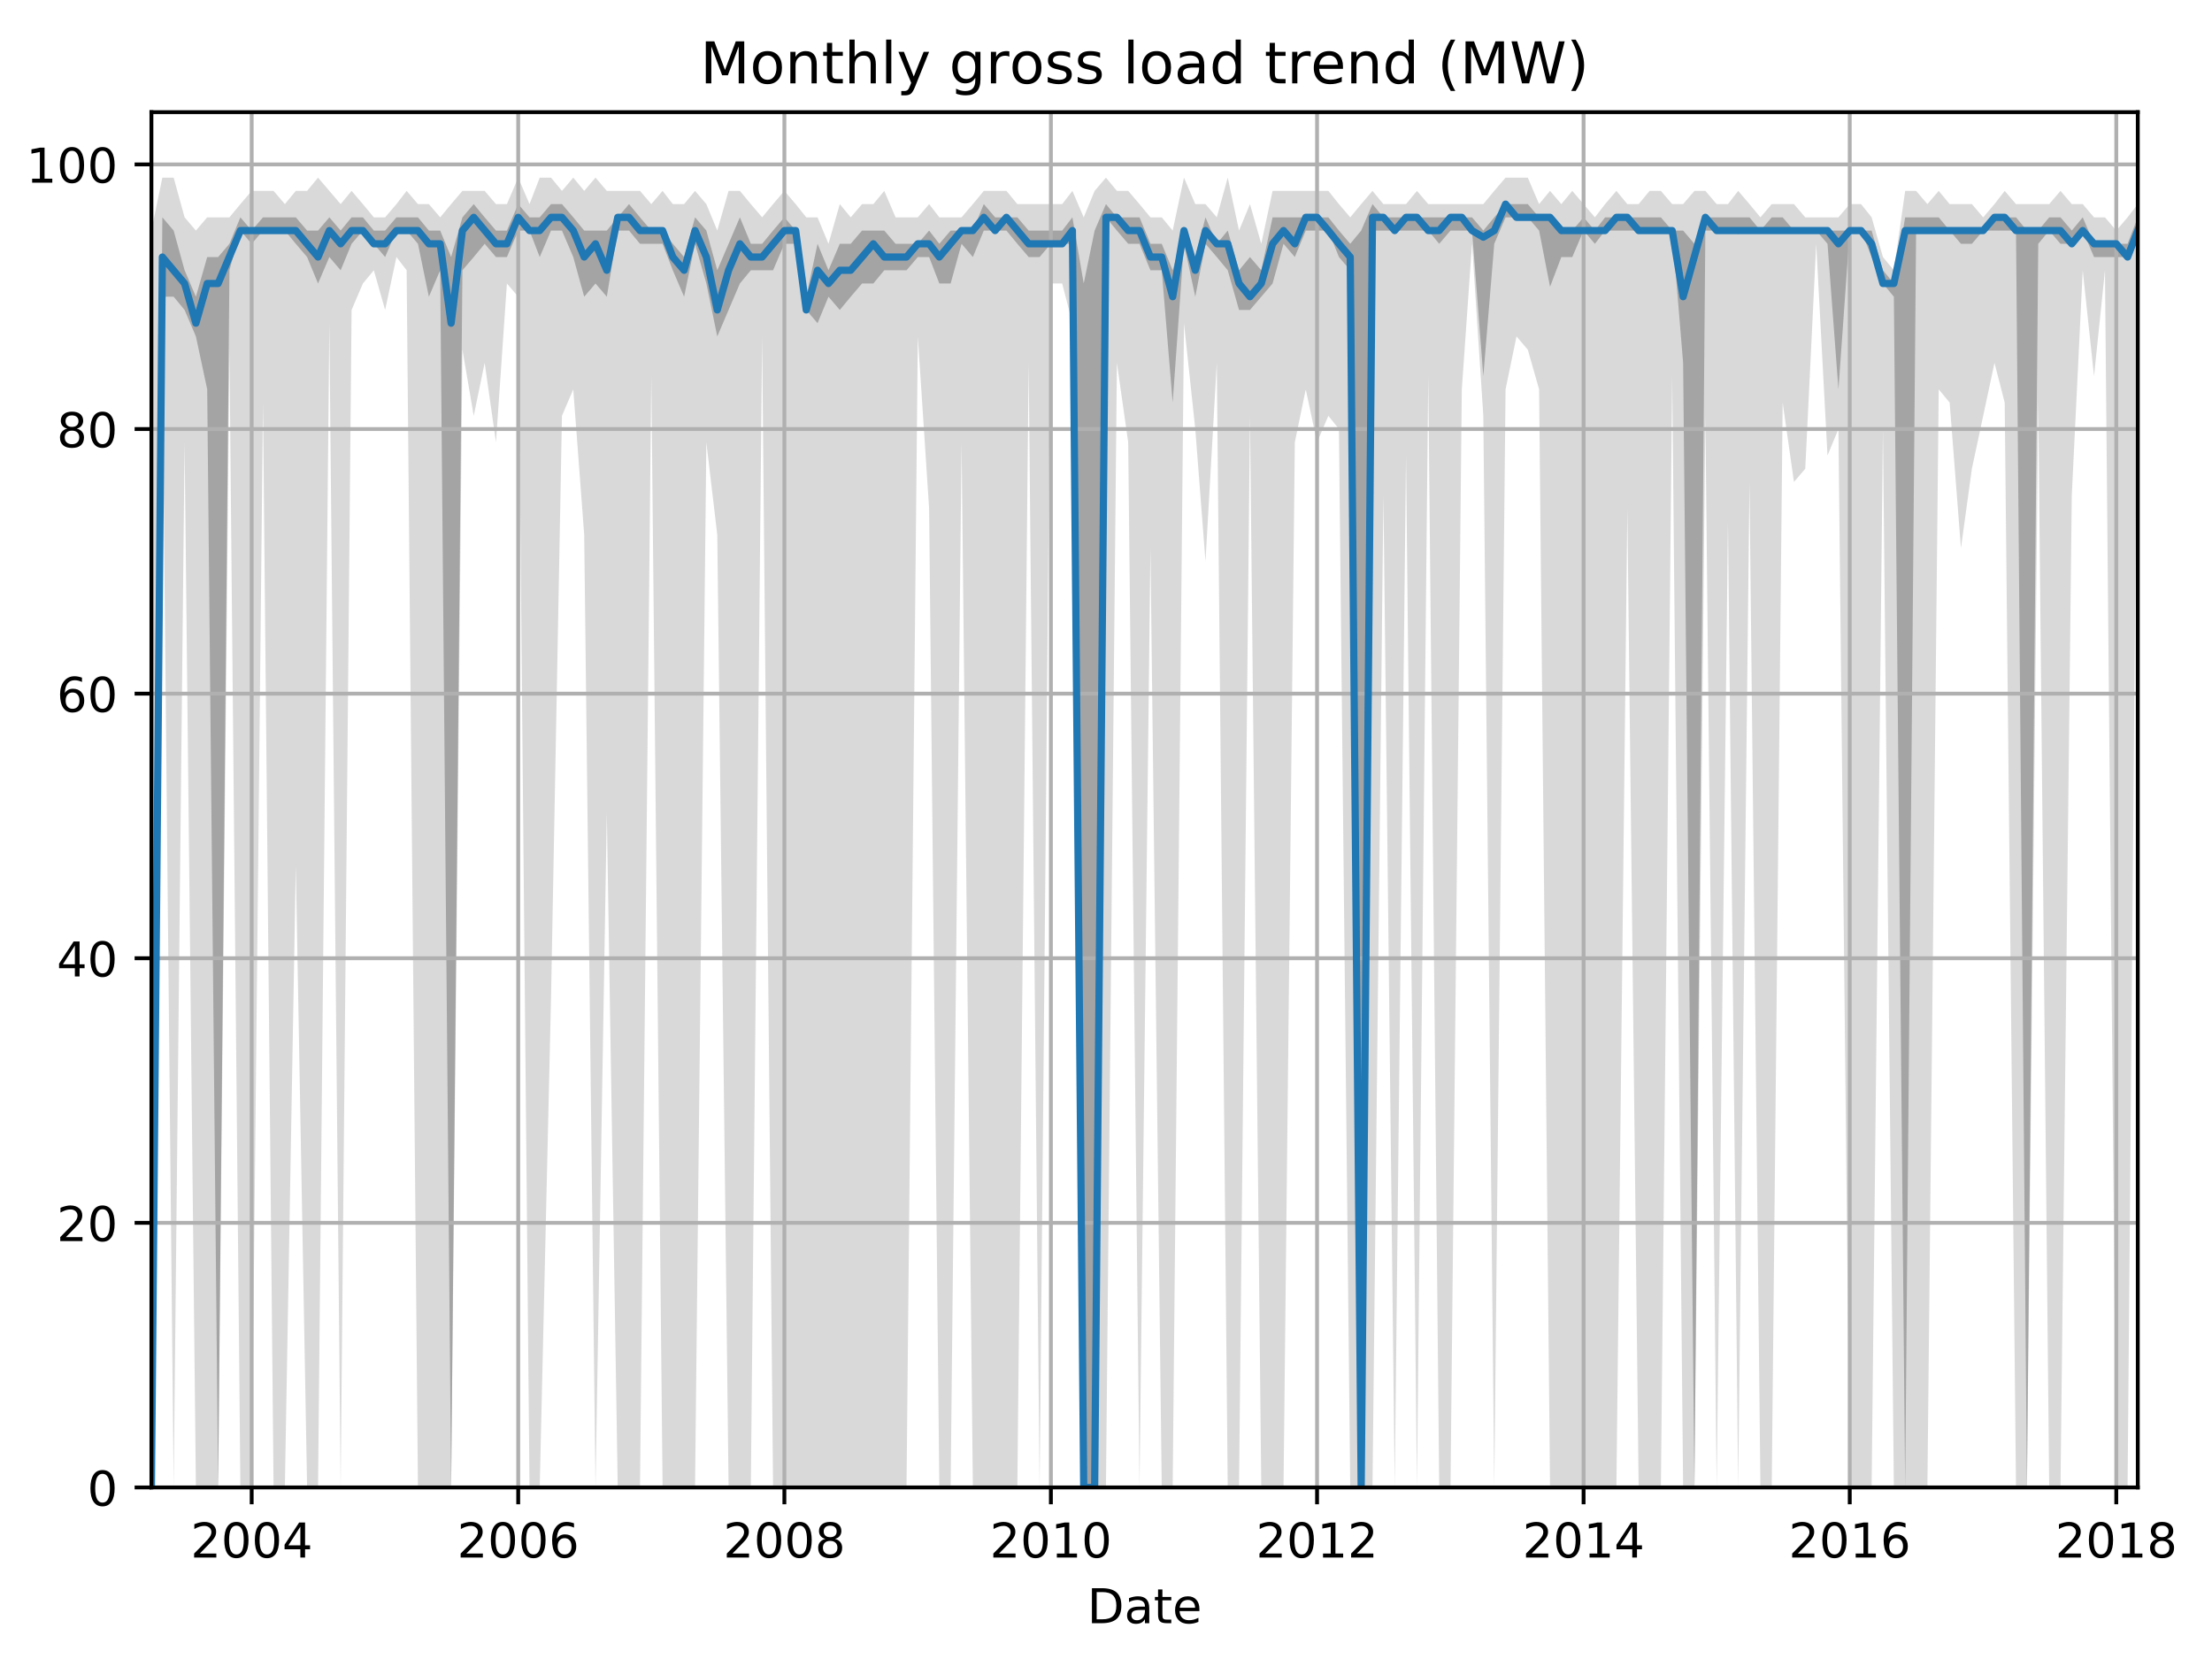 <?xml version="1.0" encoding="utf-8" standalone="no"?>
<!DOCTYPE svg PUBLIC "-//W3C//DTD SVG 1.1//EN"
  "http://www.w3.org/Graphics/SVG/1.1/DTD/svg11.dtd">
<!-- Created with matplotlib (http://matplotlib.org/) -->
<svg height="345.6pt" version="1.1" viewBox="0 0 460.8 345.6" width="460.8pt" xmlns="http://www.w3.org/2000/svg" xmlns:xlink="http://www.w3.org/1999/xlink">
 <defs>
  <style type="text/css">
*{stroke-linecap:butt;stroke-linejoin:round;}
  </style>
 </defs>
 <g id="figure_1">
  <g id="patch_1">
   <path d="M 0 345.6 
L 460.8 345.6 
L 460.8 0 
L 0 0 
z
" style="fill:none;"/>
  </g>
  <g id="axes_1">
   <g id="patch_2">
    <path d="M 31.543 309.863 
L 445.339 309.863 
L 445.339 23.365 
L 31.543 23.365 
z
" style="fill:none;"/>
   </g>
   <g id="PolyCollection_1">
    <path clip-path="url(#p55170c5f31)" d="M 31.543 48.032 
L 31.543 309.863 
L 33.822 75.593 
L 36.176 309.863 
L 38.455 92.13 
L 40.809 309.863 
L 43.164 309.863 
L 45.443 309.863 
L 47.797 72.837 
L 50.076 309.863 
L 52.43 309.863 
L 54.785 83.862 
L 56.988 309.863 
L 59.342 309.863 
L 61.621 180.326 
L 63.975 309.863 
L 66.254 309.863 
L 68.608 67.325 
L 70.963 309.863 
L 73.242 64.569 
L 75.596 59.057 
L 77.875 56.301 
L 80.229 64.569 
L 82.584 53.545 
L 84.711 56.301 
L 87.065 309.863 
L 89.344 309.863 
L 91.698 309.863 
L 93.977 309.863 
L 96.332 72.837 
L 98.686 86.618 
L 100.965 75.593 
L 103.319 92.13 
L 105.598 59.057 
L 107.953 61.813 
L 110.307 309.863 
L 112.434 309.863 
L 114.788 207.887 
L 117.067 86.618 
L 119.422 81.106 
L 121.7 111.423 
L 124.055 309.863 
L 126.409 169.301 
L 128.688 309.863 
L 131.042 309.863 
L 133.321 309.863 
L 135.676 78.35 
L 138.03 309.863 
L 140.157 309.863 
L 142.511 309.863 
L 144.79 309.863 
L 147.145 92.13 
L 149.423 111.423 
L 151.778 309.863 
L 154.132 309.863 
L 156.411 309.863 
L 158.766 70.081 
L 161.044 309.863 
L 163.399 309.863 
L 165.753 309.863 
L 167.956 309.863 
L 170.311 309.863 
L 172.589 309.863 
L 174.944 309.863 
L 177.222 309.863 
L 179.577 309.863 
L 181.931 309.863 
L 184.21 309.863 
L 186.565 309.863 
L 188.843 309.863 
L 191.198 70.081 
L 193.552 105.911 
L 195.679 309.863 
L 198.034 309.863 
L 200.312 92.13 
L 202.667 309.863 
L 204.945 309.863 
L 207.3 309.863 
L 209.655 309.863 
L 211.933 309.863 
L 214.288 75.593 
L 216.566 309.863 
L 218.921 59.057 
L 221.276 59.057 
L 223.402 67.325 
L 225.757 309.863 
L 228.035 309.863 
L 230.39 309.863 
L 232.669 75.593 
L 235.023 92.13 
L 237.378 309.863 
L 239.656 114.179 
L 242.011 309.863 
L 244.29 309.863 
L 246.644 67.325 
L 248.999 89.374 
L 251.125 116.935 
L 253.48 75.593 
L 255.759 309.863 
L 258.113 309.863 
L 260.392 86.618 
L 262.746 309.863 
L 265.101 309.863 
L 267.38 309.863 
L 269.734 92.13 
L 272.013 81.106 
L 274.367 92.13 
L 276.722 86.618 
L 278.924 89.374 
L 281.279 309.863 
L 283.558 309.863 
L 285.912 309.863 
L 288.191 103.155 
L 290.545 309.863 
L 292.9 94.886 
L 295.179 309.863 
L 297.533 78.35 
L 299.812 309.863 
L 302.166 309.863 
L 304.521 81.106 
L 306.648 50.788 
L 309.002 86.618 
L 311.281 309.863 
L 313.635 81.106 
L 315.914 70.081 
L 318.269 72.837 
L 320.623 81.106 
L 322.902 309.863 
L 325.256 309.863 
L 327.535 309.863 
L 329.889 309.863 
L 332.244 309.863 
L 334.371 309.863 
L 336.725 309.863 
L 339.004 105.911 
L 341.358 309.863 
L 343.637 309.863 
L 345.992 309.863 
L 348.346 78.35 
L 350.625 309.863 
L 352.979 309.863 
L 355.258 86.618 
L 357.613 309.863 
L 359.967 108.667 
L 362.094 309.863 
L 364.448 100.399 
L 366.727 309.863 
L 369.082 309.863 
L 371.36 83.862 
L 373.715 100.399 
L 376.069 97.642 
L 378.348 50.788 
L 380.703 94.886 
L 382.981 89.374 
L 385.336 309.863 
L 387.69 309.863 
L 389.893 309.863 
L 392.248 89.374 
L 394.526 309.863 
L 396.881 309.863 
L 399.159 309.863 
L 401.514 309.863 
L 403.868 81.106 
L 406.147 83.862 
L 408.502 114.179 
L 410.78 97.642 
L 413.135 86.618 
L 415.489 75.593 
L 417.616 83.862 
L 419.971 309.863 
L 422.249 309.863 
L 424.604 83.862 
L 426.882 309.863 
L 429.237 309.863 
L 431.592 103.155 
L 433.87 56.301 
L 436.225 78.35 
L 438.503 56.301 
L 440.858 309.863 
L 443.213 309.863 
L 445.339 61.813 
L 445.339 42.52 
L 445.339 42.52 
L 443.213 45.276 
L 440.858 48.032 
L 438.503 45.276 
L 436.225 45.276 
L 433.87 42.52 
L 431.592 42.52 
L 429.237 39.764 
L 426.882 42.52 
L 424.604 42.52 
L 422.249 42.52 
L 419.971 42.52 
L 417.616 39.764 
L 415.489 42.52 
L 413.135 45.276 
L 410.78 42.52 
L 408.502 42.52 
L 406.147 42.52 
L 403.868 39.764 
L 401.514 42.52 
L 399.159 39.764 
L 396.881 39.764 
L 394.526 56.301 
L 392.248 53.545 
L 389.893 45.276 
L 387.69 42.52 
L 385.336 42.52 
L 382.981 45.276 
L 380.703 45.276 
L 378.348 45.276 
L 376.069 45.276 
L 373.715 42.52 
L 371.36 42.52 
L 369.082 42.52 
L 366.727 45.276 
L 364.448 42.52 
L 362.094 39.764 
L 359.967 42.52 
L 357.613 42.52 
L 355.258 39.764 
L 352.979 39.764 
L 350.625 42.52 
L 348.346 42.52 
L 345.992 39.764 
L 343.637 39.764 
L 341.358 42.52 
L 339.004 42.52 
L 336.725 39.764 
L 334.371 42.52 
L 332.244 45.276 
L 329.889 42.52 
L 327.535 39.764 
L 325.256 42.52 
L 322.902 39.764 
L 320.623 42.52 
L 318.269 37.008 
L 315.914 37.008 
L 313.635 37.008 
L 311.281 39.764 
L 309.002 42.52 
L 306.648 42.52 
L 304.521 42.52 
L 302.166 42.52 
L 299.812 42.52 
L 297.533 42.52 
L 295.179 39.764 
L 292.9 42.52 
L 290.545 42.52 
L 288.191 42.52 
L 285.912 39.764 
L 283.558 42.52 
L 281.279 45.276 
L 278.924 42.52 
L 276.722 39.764 
L 274.367 39.764 
L 272.013 39.764 
L 269.734 39.764 
L 267.38 39.764 
L 265.101 39.764 
L 262.746 50.788 
L 260.392 42.52 
L 258.113 48.032 
L 255.759 37.008 
L 253.48 45.276 
L 251.125 42.52 
L 248.999 42.52 
L 246.644 37.008 
L 244.29 48.032 
L 242.011 45.276 
L 239.656 45.276 
L 237.378 42.52 
L 235.023 39.764 
L 232.669 39.764 
L 230.39 37.008 
L 228.035 39.764 
L 225.757 45.276 
L 223.402 39.764 
L 221.276 42.52 
L 218.921 42.52 
L 216.566 42.52 
L 214.288 42.52 
L 211.933 42.52 
L 209.655 39.764 
L 207.3 39.764 
L 204.945 39.764 
L 202.667 42.52 
L 200.312 45.276 
L 198.034 45.276 
L 195.679 45.276 
L 193.552 42.52 
L 191.198 45.276 
L 188.843 45.276 
L 186.565 45.276 
L 184.21 39.764 
L 181.931 42.52 
L 179.577 42.52 
L 177.222 45.276 
L 174.944 42.52 
L 172.589 50.788 
L 170.311 45.276 
L 167.956 45.276 
L 165.753 42.52 
L 163.399 39.764 
L 161.044 42.52 
L 158.766 45.276 
L 156.411 42.52 
L 154.132 39.764 
L 151.778 39.764 
L 149.423 48.032 
L 147.145 42.52 
L 144.79 39.764 
L 142.511 42.52 
L 140.157 42.52 
L 138.03 39.764 
L 135.676 42.52 
L 133.321 39.764 
L 131.042 39.764 
L 128.688 39.764 
L 126.409 39.764 
L 124.055 37.008 
L 121.7 39.764 
L 119.422 37.008 
L 117.067 39.764 
L 114.788 37.008 
L 112.434 37.008 
L 110.307 42.52 
L 107.953 37.008 
L 105.598 42.52 
L 103.319 42.52 
L 100.965 39.764 
L 98.686 39.764 
L 96.332 39.764 
L 93.977 42.52 
L 91.698 45.276 
L 89.344 42.52 
L 87.065 42.52 
L 84.711 39.764 
L 82.584 42.52 
L 80.229 45.276 
L 77.875 45.276 
L 75.596 42.52 
L 73.242 39.764 
L 70.963 42.52 
L 68.608 39.764 
L 66.254 37.008 
L 63.975 39.764 
L 61.621 39.764 
L 59.342 42.52 
L 56.988 39.764 
L 54.785 39.764 
L 52.43 39.764 
L 50.076 42.52 
L 47.797 45.276 
L 45.443 45.276 
L 43.164 45.276 
L 40.809 48.032 
L 38.455 45.276 
L 36.176 37.008 
L 33.822 37.008 
L 31.543 48.032 
z
" style="fill:#808080;fill-opacity:0.3;"/>
   </g>
   <g id="PolyCollection_2">
    <path clip-path="url(#p55170c5f31)" d="M 31.543 309.863 
L 31.543 309.863 
L 33.822 61.813 
L 36.176 61.813 
L 38.455 64.569 
L 40.809 70.081 
L 43.164 81.106 
L 45.443 309.863 
L 47.797 56.301 
L 50.076 48.032 
L 52.43 50.788 
L 54.785 48.032 
L 56.988 48.032 
L 59.342 48.032 
L 61.621 50.788 
L 63.975 53.545 
L 66.254 59.057 
L 68.608 53.545 
L 70.963 56.301 
L 73.242 50.788 
L 75.596 48.032 
L 77.875 50.788 
L 80.229 53.545 
L 82.584 48.032 
L 84.711 48.032 
L 87.065 50.788 
L 89.344 61.813 
L 91.698 56.301 
L 93.977 309.863 
L 96.332 56.301 
L 98.686 53.545 
L 100.965 50.788 
L 103.319 53.545 
L 105.598 53.545 
L 107.953 48.032 
L 110.307 48.032 
L 112.434 53.545 
L 114.788 48.032 
L 117.067 48.032 
L 119.422 53.545 
L 121.7 61.813 
L 124.055 59.057 
L 126.409 61.813 
L 128.688 48.032 
L 131.042 48.032 
L 133.321 50.788 
L 135.676 50.788 
L 138.03 50.788 
L 140.157 56.301 
L 142.511 61.813 
L 144.79 50.788 
L 147.145 59.057 
L 149.423 70.081 
L 151.778 64.569 
L 154.132 59.057 
L 156.411 56.301 
L 158.766 56.301 
L 161.044 56.301 
L 163.399 50.788 
L 165.753 50.788 
L 167.956 64.569 
L 170.311 67.325 
L 172.589 61.813 
L 174.944 64.569 
L 177.222 61.813 
L 179.577 59.057 
L 181.931 59.057 
L 184.21 56.301 
L 186.565 56.301 
L 188.843 56.301 
L 191.198 53.545 
L 193.552 53.545 
L 195.679 59.057 
L 198.034 59.057 
L 200.312 50.788 
L 202.667 53.545 
L 204.945 48.032 
L 207.3 48.032 
L 209.655 48.032 
L 211.933 50.788 
L 214.288 53.545 
L 216.566 53.545 
L 218.921 50.788 
L 221.276 50.788 
L 223.402 50.788 
L 225.757 309.863 
L 228.035 309.863 
L 230.39 45.276 
L 232.669 48.032 
L 235.023 50.788 
L 237.378 50.788 
L 239.656 56.301 
L 242.011 56.301 
L 244.29 83.862 
L 246.644 50.788 
L 248.999 61.813 
L 251.125 50.788 
L 253.48 53.545 
L 255.759 56.301 
L 258.113 64.569 
L 260.392 64.569 
L 262.746 61.813 
L 265.101 59.057 
L 267.38 50.788 
L 269.734 53.545 
L 272.013 48.032 
L 274.367 48.032 
L 276.722 48.032 
L 278.924 53.545 
L 281.279 56.301 
L 283.558 309.863 
L 285.912 48.032 
L 288.191 48.032 
L 290.545 48.032 
L 292.9 48.032 
L 295.179 48.032 
L 297.533 48.032 
L 299.812 50.788 
L 302.166 48.032 
L 304.521 48.032 
L 306.648 48.032 
L 309.002 78.35 
L 311.281 50.788 
L 313.635 45.276 
L 315.914 45.276 
L 318.269 45.276 
L 320.623 48.032 
L 322.902 59.746 
L 325.256 53.545 
L 327.535 53.545 
L 329.889 48.032 
L 332.244 50.788 
L 334.371 48.032 
L 336.725 48.032 
L 339.004 48.032 
L 341.358 48.032 
L 343.637 48.032 
L 345.992 48.032 
L 348.346 48.032 
L 350.625 75.593 
L 352.979 309.863 
L 355.258 48.032 
L 357.613 48.032 
L 359.967 48.032 
L 362.094 48.721 
L 364.448 48.032 
L 366.727 48.032 
L 369.082 48.032 
L 371.36 48.032 
L 373.715 48.032 
L 376.069 48.032 
L 378.348 48.032 
L 380.703 50.788 
L 382.981 81.106 
L 385.336 48.032 
L 387.69 48.032 
L 389.893 53.545 
L 392.248 59.057 
L 394.526 61.813 
L 396.881 309.863 
L 399.159 48.032 
L 401.514 48.032 
L 403.868 48.032 
L 406.147 48.032 
L 408.502 50.788 
L 410.78 50.788 
L 413.135 48.032 
L 415.489 48.032 
L 417.616 48.032 
L 419.971 48.032 
L 422.249 309.863 
L 424.604 50.788 
L 426.882 48.032 
L 429.237 50.788 
L 431.592 50.788 
L 433.87 48.032 
L 436.225 53.545 
L 438.503 53.545 
L 440.858 53.545 
L 443.213 53.545 
L 445.339 48.032 
L 445.339 45.276 
L 445.339 45.276 
L 443.213 50.788 
L 440.858 50.788 
L 438.503 50.788 
L 436.225 50.788 
L 433.87 45.276 
L 431.592 48.032 
L 429.237 45.276 
L 426.882 45.276 
L 424.604 48.032 
L 422.249 48.032 
L 419.971 45.276 
L 417.616 45.276 
L 415.489 45.276 
L 413.135 48.032 
L 410.78 48.032 
L 408.502 48.032 
L 406.147 48.032 
L 403.868 45.276 
L 401.514 45.276 
L 399.159 45.276 
L 396.881 45.276 
L 394.526 59.057 
L 392.248 56.301 
L 389.893 48.032 
L 387.69 48.032 
L 385.336 48.032 
L 382.981 48.032 
L 380.703 48.032 
L 378.348 48.032 
L 376.069 48.032 
L 373.715 48.032 
L 371.36 45.276 
L 369.082 45.276 
L 366.727 48.032 
L 364.448 45.276 
L 362.094 45.276 
L 359.967 45.276 
L 357.613 45.276 
L 355.258 45.276 
L 352.979 50.788 
L 350.625 48.032 
L 348.346 48.032 
L 345.992 45.276 
L 343.637 45.276 
L 341.358 45.276 
L 339.004 45.276 
L 336.725 45.276 
L 334.371 45.276 
L 332.244 48.032 
L 329.889 45.276 
L 327.535 48.032 
L 325.256 48.032 
L 322.902 45.276 
L 320.623 45.276 
L 318.269 42.52 
L 315.914 42.52 
L 313.635 42.52 
L 311.281 45.276 
L 309.002 48.032 
L 306.648 45.276 
L 304.521 45.276 
L 302.166 45.276 
L 299.812 45.276 
L 297.533 45.276 
L 295.179 45.276 
L 292.9 45.276 
L 290.545 45.276 
L 288.191 45.276 
L 285.912 42.52 
L 283.558 48.032 
L 281.279 50.788 
L 278.924 48.032 
L 276.722 45.276 
L 274.367 45.276 
L 272.013 45.276 
L 269.734 45.276 
L 267.38 45.276 
L 265.101 45.276 
L 262.746 56.301 
L 260.392 53.545 
L 258.113 56.301 
L 255.759 48.032 
L 253.48 50.788 
L 251.125 45.276 
L 248.999 53.545 
L 246.644 48.032 
L 244.29 56.301 
L 242.011 50.788 
L 239.656 50.788 
L 237.378 45.276 
L 235.023 45.276 
L 232.669 45.276 
L 230.39 42.52 
L 228.035 48.032 
L 225.757 59.057 
L 223.402 45.276 
L 221.276 48.032 
L 218.921 48.032 
L 216.566 48.032 
L 214.288 48.032 
L 211.933 45.276 
L 209.655 45.276 
L 207.3 45.276 
L 204.945 42.52 
L 202.667 48.032 
L 200.312 48.032 
L 198.034 48.032 
L 195.679 50.788 
L 193.552 48.032 
L 191.198 50.788 
L 188.843 50.788 
L 186.565 50.788 
L 184.21 48.032 
L 181.931 48.032 
L 179.577 48.032 
L 177.222 50.788 
L 174.944 50.788 
L 172.589 56.301 
L 170.311 50.788 
L 167.956 61.813 
L 165.753 48.032 
L 163.399 45.276 
L 161.044 48.032 
L 158.766 50.788 
L 156.411 50.788 
L 154.132 45.276 
L 151.778 50.788 
L 149.423 56.301 
L 147.145 48.032 
L 144.79 45.276 
L 142.511 53.545 
L 140.157 50.788 
L 138.03 48.032 
L 135.676 48.032 
L 133.321 45.276 
L 131.042 42.52 
L 128.688 45.276 
L 126.409 48.032 
L 124.055 48.032 
L 121.7 48.032 
L 119.422 45.276 
L 117.067 42.52 
L 114.788 42.52 
L 112.434 45.276 
L 110.307 45.276 
L 107.953 42.52 
L 105.598 48.032 
L 103.319 48.032 
L 100.965 45.276 
L 98.686 42.52 
L 96.332 45.276 
L 93.977 53.545 
L 91.698 48.032 
L 89.344 48.032 
L 87.065 45.276 
L 84.711 45.276 
L 82.584 45.276 
L 80.229 48.032 
L 77.875 48.032 
L 75.596 45.276 
L 73.242 45.276 
L 70.963 48.032 
L 68.608 45.276 
L 66.254 48.032 
L 63.975 48.032 
L 61.621 45.276 
L 59.342 45.276 
L 56.988 45.276 
L 54.785 45.276 
L 52.43 48.032 
L 50.076 45.276 
L 47.797 50.788 
L 45.443 53.545 
L 43.164 53.545 
L 40.809 61.813 
L 38.455 56.301 
L 36.176 48.032 
L 33.822 45.276 
L 31.543 309.863 
z
" style="fill:#808080;fill-opacity:0.6;"/>
   </g>
   <g id="matplotlib.axis_1">
    <g id="xtick_1">
     <g id="line2d_1">
      <path clip-path="url(#p55170c5f31)" d="M 52.43 309.863 
L 52.43 23.365 
" style="fill:none;stroke:#b0b0b0;stroke-linecap:square;stroke-width:0.8;"/>
     </g>
     <g id="line2d_2">
      <defs>
       <path d="M 0 0 
L 0 3.5 
" id="m46fd50f328" style="stroke:#000000;stroke-width:0.8;"/>
      </defs>
      <g>
       <use style="stroke:#000000;stroke-width:0.8;" x="52.43" xlink:href="#m46fd50f328" y="309.863"/>
      </g>
     </g>
     <g id="text_1">
      <!-- 2004 -->
      <defs>
       <path d="M 19.188 8.297 
L 53.609 8.297 
L 53.609 0 
L 7.328 0 
L 7.328 8.297 
Q 12.938 14.109 22.625 23.891 
Q 32.328 33.688 34.812 36.531 
Q 39.547 41.844 41.422 45.531 
Q 43.312 49.219 43.312 52.781 
Q 43.312 58.594 39.234 62.25 
Q 35.156 65.922 28.609 65.922 
Q 23.969 65.922 18.812 64.312 
Q 13.672 62.703 7.812 59.422 
L 7.812 69.391 
Q 13.766 71.781 18.938 73 
Q 24.125 74.219 28.422 74.219 
Q 39.75 74.219 46.484 68.547 
Q 53.219 62.891 53.219 53.422 
Q 53.219 48.922 51.531 44.891 
Q 49.859 40.875 45.406 35.406 
Q 44.188 33.984 37.641 27.219 
Q 31.109 20.453 19.188 8.297 
z
" id="DejaVuSans-32"/>
       <path d="M 31.781 66.406 
Q 24.172 66.406 20.328 58.906 
Q 16.5 51.422 16.5 36.375 
Q 16.5 21.391 20.328 13.891 
Q 24.172 6.391 31.781 6.391 
Q 39.453 6.391 43.281 13.891 
Q 47.125 21.391 47.125 36.375 
Q 47.125 51.422 43.281 58.906 
Q 39.453 66.406 31.781 66.406 
z
M 31.781 74.219 
Q 44.047 74.219 50.516 64.516 
Q 56.984 54.828 56.984 36.375 
Q 56.984 17.969 50.516 8.266 
Q 44.047 -1.422 31.781 -1.422 
Q 19.531 -1.422 13.062 8.266 
Q 6.594 17.969 6.594 36.375 
Q 6.594 54.828 13.062 64.516 
Q 19.531 74.219 31.781 74.219 
z
" id="DejaVuSans-30"/>
       <path d="M 37.797 64.312 
L 12.891 25.391 
L 37.797 25.391 
z
M 35.203 72.906 
L 47.609 72.906 
L 47.609 25.391 
L 58.016 25.391 
L 58.016 17.188 
L 47.609 17.188 
L 47.609 0 
L 37.797 0 
L 37.797 17.188 
L 4.891 17.188 
L 4.891 26.703 
z
" id="DejaVuSans-34"/>
      </defs>
      <g transform="translate(39.705 324.462)scale(0.1 -0.1)">
       <use xlink:href="#DejaVuSans-32"/>
       <use x="63.623" xlink:href="#DejaVuSans-30"/>
       <use x="127.246" xlink:href="#DejaVuSans-30"/>
       <use x="190.869" xlink:href="#DejaVuSans-34"/>
      </g>
     </g>
    </g>
    <g id="xtick_2">
     <g id="line2d_3">
      <path clip-path="url(#p55170c5f31)" d="M 107.953 309.863 
L 107.953 23.365 
" style="fill:none;stroke:#b0b0b0;stroke-linecap:square;stroke-width:0.8;"/>
     </g>
     <g id="line2d_4">
      <g>
       <use style="stroke:#000000;stroke-width:0.8;" x="107.953" xlink:href="#m46fd50f328" y="309.863"/>
      </g>
     </g>
     <g id="text_2">
      <!-- 2006 -->
      <defs>
       <path d="M 33.016 40.375 
Q 26.375 40.375 22.484 35.828 
Q 18.609 31.297 18.609 23.391 
Q 18.609 15.531 22.484 10.953 
Q 26.375 6.391 33.016 6.391 
Q 39.656 6.391 43.531 10.953 
Q 47.406 15.531 47.406 23.391 
Q 47.406 31.297 43.531 35.828 
Q 39.656 40.375 33.016 40.375 
z
M 52.594 71.297 
L 52.594 62.312 
Q 48.875 64.062 45.094 64.984 
Q 41.312 65.922 37.594 65.922 
Q 27.828 65.922 22.672 59.328 
Q 17.531 52.734 16.797 39.406 
Q 19.672 43.656 24.016 45.922 
Q 28.375 48.188 33.594 48.188 
Q 44.578 48.188 50.953 41.516 
Q 57.328 34.859 57.328 23.391 
Q 57.328 12.156 50.688 5.359 
Q 44.047 -1.422 33.016 -1.422 
Q 20.359 -1.422 13.672 8.266 
Q 6.984 17.969 6.984 36.375 
Q 6.984 53.656 15.188 63.938 
Q 23.391 74.219 37.203 74.219 
Q 40.922 74.219 44.703 73.484 
Q 48.484 72.75 52.594 71.297 
z
" id="DejaVuSans-36"/>
      </defs>
      <g transform="translate(95.228 324.462)scale(0.1 -0.1)">
       <use xlink:href="#DejaVuSans-32"/>
       <use x="63.623" xlink:href="#DejaVuSans-30"/>
       <use x="127.246" xlink:href="#DejaVuSans-30"/>
       <use x="190.869" xlink:href="#DejaVuSans-36"/>
      </g>
     </g>
    </g>
    <g id="xtick_3">
     <g id="line2d_5">
      <path clip-path="url(#p55170c5f31)" d="M 163.399 309.863 
L 163.399 23.365 
" style="fill:none;stroke:#b0b0b0;stroke-linecap:square;stroke-width:0.8;"/>
     </g>
     <g id="line2d_6">
      <g>
       <use style="stroke:#000000;stroke-width:0.8;" x="163.399" xlink:href="#m46fd50f328" y="309.863"/>
      </g>
     </g>
     <g id="text_3">
      <!-- 2008 -->
      <defs>
       <path d="M 31.781 34.625 
Q 24.75 34.625 20.719 30.859 
Q 16.703 27.094 16.703 20.516 
Q 16.703 13.922 20.719 10.156 
Q 24.75 6.391 31.781 6.391 
Q 38.812 6.391 42.859 10.172 
Q 46.922 13.969 46.922 20.516 
Q 46.922 27.094 42.891 30.859 
Q 38.875 34.625 31.781 34.625 
z
M 21.922 38.812 
Q 15.578 40.375 12.031 44.719 
Q 8.5 49.078 8.5 55.328 
Q 8.5 64.062 14.719 69.141 
Q 20.953 74.219 31.781 74.219 
Q 42.672 74.219 48.875 69.141 
Q 55.078 64.062 55.078 55.328 
Q 55.078 49.078 51.531 44.719 
Q 48 40.375 41.703 38.812 
Q 48.828 37.156 52.797 32.312 
Q 56.781 27.484 56.781 20.516 
Q 56.781 9.906 50.312 4.234 
Q 43.844 -1.422 31.781 -1.422 
Q 19.734 -1.422 13.25 4.234 
Q 6.781 9.906 6.781 20.516 
Q 6.781 27.484 10.781 32.312 
Q 14.797 37.156 21.922 38.812 
z
M 18.312 54.391 
Q 18.312 48.734 21.844 45.562 
Q 25.391 42.391 31.781 42.391 
Q 38.141 42.391 41.719 45.562 
Q 45.312 48.734 45.312 54.391 
Q 45.312 60.062 41.719 63.234 
Q 38.141 66.406 31.781 66.406 
Q 25.391 66.406 21.844 63.234 
Q 18.312 60.062 18.312 54.391 
z
" id="DejaVuSans-38"/>
      </defs>
      <g transform="translate(150.674 324.462)scale(0.1 -0.1)">
       <use xlink:href="#DejaVuSans-32"/>
       <use x="63.623" xlink:href="#DejaVuSans-30"/>
       <use x="127.246" xlink:href="#DejaVuSans-30"/>
       <use x="190.869" xlink:href="#DejaVuSans-38"/>
      </g>
     </g>
    </g>
    <g id="xtick_4">
     <g id="line2d_7">
      <path clip-path="url(#p55170c5f31)" d="M 218.921 309.863 
L 218.921 23.365 
" style="fill:none;stroke:#b0b0b0;stroke-linecap:square;stroke-width:0.8;"/>
     </g>
     <g id="line2d_8">
      <g>
       <use style="stroke:#000000;stroke-width:0.8;" x="218.921" xlink:href="#m46fd50f328" y="309.863"/>
      </g>
     </g>
     <g id="text_4">
      <!-- 2010 -->
      <defs>
       <path d="M 12.406 8.297 
L 28.516 8.297 
L 28.516 63.922 
L 10.984 60.406 
L 10.984 69.391 
L 28.422 72.906 
L 38.281 72.906 
L 38.281 8.297 
L 54.391 8.297 
L 54.391 0 
L 12.406 0 
z
" id="DejaVuSans-31"/>
      </defs>
      <g transform="translate(206.196 324.462)scale(0.1 -0.1)">
       <use xlink:href="#DejaVuSans-32"/>
       <use x="63.623" xlink:href="#DejaVuSans-30"/>
       <use x="127.246" xlink:href="#DejaVuSans-31"/>
       <use x="190.869" xlink:href="#DejaVuSans-30"/>
      </g>
     </g>
    </g>
    <g id="xtick_5">
     <g id="line2d_9">
      <path clip-path="url(#p55170c5f31)" d="M 274.367 309.863 
L 274.367 23.365 
" style="fill:none;stroke:#b0b0b0;stroke-linecap:square;stroke-width:0.8;"/>
     </g>
     <g id="line2d_10">
      <g>
       <use style="stroke:#000000;stroke-width:0.8;" x="274.367" xlink:href="#m46fd50f328" y="309.863"/>
      </g>
     </g>
     <g id="text_5">
      <!-- 2012 -->
      <g transform="translate(261.642 324.462)scale(0.1 -0.1)">
       <use xlink:href="#DejaVuSans-32"/>
       <use x="63.623" xlink:href="#DejaVuSans-30"/>
       <use x="127.246" xlink:href="#DejaVuSans-31"/>
       <use x="190.869" xlink:href="#DejaVuSans-32"/>
      </g>
     </g>
    </g>
    <g id="xtick_6">
     <g id="line2d_11">
      <path clip-path="url(#p55170c5f31)" d="M 329.889 309.863 
L 329.889 23.365 
" style="fill:none;stroke:#b0b0b0;stroke-linecap:square;stroke-width:0.8;"/>
     </g>
     <g id="line2d_12">
      <g>
       <use style="stroke:#000000;stroke-width:0.8;" x="329.889" xlink:href="#m46fd50f328" y="309.863"/>
      </g>
     </g>
     <g id="text_6">
      <!-- 2014 -->
      <g transform="translate(317.164 324.462)scale(0.1 -0.1)">
       <use xlink:href="#DejaVuSans-32"/>
       <use x="63.623" xlink:href="#DejaVuSans-30"/>
       <use x="127.246" xlink:href="#DejaVuSans-31"/>
       <use x="190.869" xlink:href="#DejaVuSans-34"/>
      </g>
     </g>
    </g>
    <g id="xtick_7">
     <g id="line2d_13">
      <path clip-path="url(#p55170c5f31)" d="M 385.336 309.863 
L 385.336 23.365 
" style="fill:none;stroke:#b0b0b0;stroke-linecap:square;stroke-width:0.8;"/>
     </g>
     <g id="line2d_14">
      <g>
       <use style="stroke:#000000;stroke-width:0.8;" x="385.336" xlink:href="#m46fd50f328" y="309.863"/>
      </g>
     </g>
     <g id="text_7">
      <!-- 2016 -->
      <g transform="translate(372.611 324.462)scale(0.1 -0.1)">
       <use xlink:href="#DejaVuSans-32"/>
       <use x="63.623" xlink:href="#DejaVuSans-30"/>
       <use x="127.246" xlink:href="#DejaVuSans-31"/>
       <use x="190.869" xlink:href="#DejaVuSans-36"/>
      </g>
     </g>
    </g>
    <g id="xtick_8">
     <g id="line2d_15">
      <path clip-path="url(#p55170c5f31)" d="M 440.858 309.863 
L 440.858 23.365 
" style="fill:none;stroke:#b0b0b0;stroke-linecap:square;stroke-width:0.8;"/>
     </g>
     <g id="line2d_16">
      <g>
       <use style="stroke:#000000;stroke-width:0.8;" x="440.858" xlink:href="#m46fd50f328" y="309.863"/>
      </g>
     </g>
     <g id="text_8">
      <!-- 2018 -->
      <g transform="translate(428.133 324.462)scale(0.1 -0.1)">
       <use xlink:href="#DejaVuSans-32"/>
       <use x="63.623" xlink:href="#DejaVuSans-30"/>
       <use x="127.246" xlink:href="#DejaVuSans-31"/>
       <use x="190.869" xlink:href="#DejaVuSans-38"/>
      </g>
     </g>
    </g>
    <g id="text_9">
     <!-- Date -->
     <defs>
      <path d="M 19.672 64.797 
L 19.672 8.109 
L 31.594 8.109 
Q 46.688 8.109 53.688 14.938 
Q 60.688 21.781 60.688 36.531 
Q 60.688 51.172 53.688 57.984 
Q 46.688 64.797 31.594 64.797 
z
M 9.812 72.906 
L 30.078 72.906 
Q 51.266 72.906 61.172 64.094 
Q 71.094 55.281 71.094 36.531 
Q 71.094 17.672 61.125 8.828 
Q 51.172 0 30.078 0 
L 9.812 0 
z
" id="DejaVuSans-44"/>
      <path d="M 34.281 27.484 
Q 23.391 27.484 19.188 25 
Q 14.984 22.516 14.984 16.5 
Q 14.984 11.719 18.141 8.906 
Q 21.297 6.109 26.703 6.109 
Q 34.188 6.109 38.703 11.406 
Q 43.219 16.703 43.219 25.484 
L 43.219 27.484 
z
M 52.203 31.203 
L 52.203 0 
L 43.219 0 
L 43.219 8.297 
Q 40.141 3.328 35.547 0.953 
Q 30.953 -1.422 24.312 -1.422 
Q 15.922 -1.422 10.953 3.297 
Q 6 8.016 6 15.922 
Q 6 25.141 12.172 29.828 
Q 18.359 34.516 30.609 34.516 
L 43.219 34.516 
L 43.219 35.406 
Q 43.219 41.609 39.141 45 
Q 35.062 48.391 27.688 48.391 
Q 23 48.391 18.547 47.266 
Q 14.109 46.141 10.016 43.891 
L 10.016 52.203 
Q 14.938 54.109 19.578 55.047 
Q 24.219 56 28.609 56 
Q 40.484 56 46.344 49.844 
Q 52.203 43.703 52.203 31.203 
z
" id="DejaVuSans-61"/>
      <path d="M 18.312 70.219 
L 18.312 54.688 
L 36.812 54.688 
L 36.812 47.703 
L 18.312 47.703 
L 18.312 18.016 
Q 18.312 11.328 20.141 9.422 
Q 21.969 7.516 27.594 7.516 
L 36.812 7.516 
L 36.812 0 
L 27.594 0 
Q 17.188 0 13.234 3.875 
Q 9.281 7.766 9.281 18.016 
L 9.281 47.703 
L 2.688 47.703 
L 2.688 54.688 
L 9.281 54.688 
L 9.281 70.219 
z
" id="DejaVuSans-74"/>
      <path d="M 56.203 29.594 
L 56.203 25.203 
L 14.891 25.203 
Q 15.484 15.922 20.484 11.062 
Q 25.484 6.203 34.422 6.203 
Q 39.594 6.203 44.453 7.469 
Q 49.312 8.734 54.109 11.281 
L 54.109 2.781 
Q 49.266 0.734 44.188 -0.344 
Q 39.109 -1.422 33.891 -1.422 
Q 20.797 -1.422 13.156 6.188 
Q 5.516 13.812 5.516 26.812 
Q 5.516 40.234 12.766 48.109 
Q 20.016 56 32.328 56 
Q 43.359 56 49.781 48.891 
Q 56.203 41.797 56.203 29.594 
z
M 47.219 32.234 
Q 47.125 39.594 43.094 43.984 
Q 39.062 48.391 32.422 48.391 
Q 24.906 48.391 20.391 44.141 
Q 15.875 39.891 15.188 32.172 
z
" id="DejaVuSans-65"/>
     </defs>
     <g transform="translate(226.49 338.14)scale(0.1 -0.1)">
      <use xlink:href="#DejaVuSans-44"/>
      <use x="77.002" xlink:href="#DejaVuSans-61"/>
      <use x="138.281" xlink:href="#DejaVuSans-74"/>
      <use x="177.49" xlink:href="#DejaVuSans-65"/>
     </g>
    </g>
   </g>
   <g id="matplotlib.axis_2">
    <g id="ytick_1">
     <g id="line2d_17">
      <path clip-path="url(#p55170c5f31)" d="M 31.543 309.863 
L 445.339 309.863 
" style="fill:none;stroke:#b0b0b0;stroke-linecap:square;stroke-width:0.8;"/>
     </g>
     <g id="line2d_18">
      <defs>
       <path d="M 0 0 
L -3.5 0 
" id="m3ca2af2845" style="stroke:#000000;stroke-width:0.8;"/>
      </defs>
      <g>
       <use style="stroke:#000000;stroke-width:0.8;" x="31.543" xlink:href="#m3ca2af2845" y="309.863"/>
      </g>
     </g>
     <g id="text_10">
      <!-- 0 -->
      <g transform="translate(18.18 313.663)scale(0.1 -0.1)">
       <use xlink:href="#DejaVuSans-30"/>
      </g>
     </g>
    </g>
    <g id="ytick_2">
     <g id="line2d_19">
      <path clip-path="url(#p55170c5f31)" d="M 31.543 254.741 
L 445.339 254.741 
" style="fill:none;stroke:#b0b0b0;stroke-linecap:square;stroke-width:0.8;"/>
     </g>
     <g id="line2d_20">
      <g>
       <use style="stroke:#000000;stroke-width:0.8;" x="31.543" xlink:href="#m3ca2af2845" y="254.741"/>
      </g>
     </g>
     <g id="text_11">
      <!-- 20 -->
      <g transform="translate(11.818 258.54)scale(0.1 -0.1)">
       <use xlink:href="#DejaVuSans-32"/>
       <use x="63.623" xlink:href="#DejaVuSans-30"/>
      </g>
     </g>
    </g>
    <g id="ytick_3">
     <g id="line2d_21">
      <path clip-path="url(#p55170c5f31)" d="M 31.543 199.619 
L 445.339 199.619 
" style="fill:none;stroke:#b0b0b0;stroke-linecap:square;stroke-width:0.8;"/>
     </g>
     <g id="line2d_22">
      <g>
       <use style="stroke:#000000;stroke-width:0.8;" x="31.543" xlink:href="#m3ca2af2845" y="199.619"/>
      </g>
     </g>
     <g id="text_12">
      <!-- 40 -->
      <g transform="translate(11.818 203.418)scale(0.1 -0.1)">
       <use xlink:href="#DejaVuSans-34"/>
       <use x="63.623" xlink:href="#DejaVuSans-30"/>
      </g>
     </g>
    </g>
    <g id="ytick_4">
     <g id="line2d_23">
      <path clip-path="url(#p55170c5f31)" d="M 31.543 144.496 
L 445.339 144.496 
" style="fill:none;stroke:#b0b0b0;stroke-linecap:square;stroke-width:0.8;"/>
     </g>
     <g id="line2d_24">
      <g>
       <use style="stroke:#000000;stroke-width:0.8;" x="31.543" xlink:href="#m3ca2af2845" y="144.496"/>
      </g>
     </g>
     <g id="text_13">
      <!-- 60 -->
      <g transform="translate(11.818 148.296)scale(0.1 -0.1)">
       <use xlink:href="#DejaVuSans-36"/>
       <use x="63.623" xlink:href="#DejaVuSans-30"/>
      </g>
     </g>
    </g>
    <g id="ytick_5">
     <g id="line2d_25">
      <path clip-path="url(#p55170c5f31)" d="M 31.543 89.374 
L 445.339 89.374 
" style="fill:none;stroke:#b0b0b0;stroke-linecap:square;stroke-width:0.8;"/>
     </g>
     <g id="line2d_26">
      <g>
       <use style="stroke:#000000;stroke-width:0.8;" x="31.543" xlink:href="#m3ca2af2845" y="89.374"/>
      </g>
     </g>
     <g id="text_14">
      <!-- 80 -->
      <g transform="translate(11.818 93.173)scale(0.1 -0.1)">
       <use xlink:href="#DejaVuSans-38"/>
       <use x="63.623" xlink:href="#DejaVuSans-30"/>
      </g>
     </g>
    </g>
    <g id="ytick_6">
     <g id="line2d_27">
      <path clip-path="url(#p55170c5f31)" d="M 31.543 34.252 
L 445.339 34.252 
" style="fill:none;stroke:#b0b0b0;stroke-linecap:square;stroke-width:0.8;"/>
     </g>
     <g id="line2d_28">
      <g>
       <use style="stroke:#000000;stroke-width:0.8;" x="31.543" xlink:href="#m3ca2af2845" y="34.252"/>
      </g>
     </g>
     <g id="text_15">
      <!-- 100 -->
      <g transform="translate(5.455 38.051)scale(0.1 -0.1)">
       <use xlink:href="#DejaVuSans-31"/>
       <use x="63.623" xlink:href="#DejaVuSans-30"/>
       <use x="127.246" xlink:href="#DejaVuSans-30"/>
      </g>
     </g>
    </g>
   </g>
   <g id="line2d_29">
    <path clip-path="url(#p55170c5f31)" d="M 31.543 309.863 
L 33.822 53.545 
L 38.455 59.057 
L 40.809 67.325 
L 43.164 59.057 
L 45.443 59.057 
L 50.076 48.032 
L 61.621 48.032 
L 66.254 53.545 
L 68.608 48.032 
L 70.963 50.788 
L 73.242 48.032 
L 75.596 48.032 
L 77.875 50.788 
L 80.229 50.788 
L 82.584 48.032 
L 87.065 48.032 
L 89.344 50.788 
L 91.698 50.788 
L 93.977 67.325 
L 96.332 48.032 
L 98.686 45.276 
L 103.319 50.788 
L 105.598 50.788 
L 107.953 45.276 
L 110.307 48.032 
L 112.434 48.032 
L 114.788 45.276 
L 117.067 45.276 
L 119.422 48.032 
L 121.7 53.545 
L 124.055 50.788 
L 126.409 56.301 
L 128.688 45.276 
L 131.042 45.276 
L 133.321 48.032 
L 138.03 48.032 
L 140.157 53.545 
L 142.511 56.301 
L 144.79 48.032 
L 147.145 53.545 
L 149.423 64.569 
L 151.778 56.301 
L 154.132 50.788 
L 156.411 53.545 
L 158.766 53.545 
L 163.399 48.032 
L 165.753 48.032 
L 167.956 64.569 
L 170.311 56.301 
L 172.589 59.057 
L 174.944 56.301 
L 177.222 56.301 
L 181.931 50.788 
L 184.21 53.545 
L 188.843 53.545 
L 191.198 50.788 
L 193.552 50.788 
L 195.679 53.545 
L 200.312 48.032 
L 202.667 48.032 
L 204.945 45.276 
L 207.3 48.032 
L 209.655 45.276 
L 214.288 50.788 
L 221.276 50.788 
L 223.402 48.032 
L 225.757 309.863 
L 228.035 309.863 
L 230.39 45.276 
L 232.669 45.276 
L 235.023 48.032 
L 237.378 48.032 
L 239.656 53.545 
L 242.011 53.545 
L 244.29 61.813 
L 246.644 48.032 
L 248.999 56.301 
L 251.125 48.032 
L 253.48 50.788 
L 255.759 50.788 
L 258.113 59.057 
L 260.392 61.813 
L 262.746 59.057 
L 265.101 50.788 
L 267.38 48.032 
L 269.734 50.788 
L 272.013 45.276 
L 274.367 45.276 
L 276.722 48.032 
L 278.924 50.788 
L 281.279 53.545 
L 283.558 309.863 
L 285.912 45.276 
L 288.191 45.276 
L 290.545 48.032 
L 292.9 45.276 
L 295.179 45.276 
L 297.533 48.032 
L 299.812 48.032 
L 302.166 45.276 
L 304.521 45.276 
L 306.648 48.032 
L 309.002 49.41 
L 311.281 48.032 
L 313.635 42.52 
L 315.914 45.276 
L 322.902 45.276 
L 325.256 48.032 
L 334.371 48.032 
L 336.725 45.276 
L 339.004 45.276 
L 341.358 48.032 
L 348.346 48.032 
L 350.625 61.813 
L 355.258 45.276 
L 357.613 48.032 
L 380.703 48.032 
L 382.981 50.788 
L 385.336 48.032 
L 387.69 48.032 
L 389.893 50.788 
L 392.248 59.057 
L 394.526 59.057 
L 396.881 48.032 
L 413.135 48.032 
L 415.489 45.276 
L 417.616 45.276 
L 419.971 48.032 
L 429.237 48.032 
L 431.592 50.788 
L 433.87 48.032 
L 436.225 50.788 
L 440.858 50.788 
L 443.213 53.545 
L 445.339 48.032 
L 445.339 48.032 
" style="fill:none;stroke:#1f77b4;stroke-linecap:square;stroke-width:1.5;"/>
   </g>
   <g id="patch_3">
    <path d="M 31.543 309.863 
L 31.543 23.365 
" style="fill:none;stroke:#000000;stroke-linecap:square;stroke-linejoin:miter;stroke-width:0.8;"/>
   </g>
   <g id="patch_4">
    <path d="M 445.339 309.863 
L 445.339 23.365 
" style="fill:none;stroke:#000000;stroke-linecap:square;stroke-linejoin:miter;stroke-width:0.8;"/>
   </g>
   <g id="patch_5">
    <path d="M 31.543 309.863 
L 445.339 309.863 
" style="fill:none;stroke:#000000;stroke-linecap:square;stroke-linejoin:miter;stroke-width:0.8;"/>
   </g>
   <g id="patch_6">
    <path d="M 31.543 23.365 
L 445.339 23.365 
" style="fill:none;stroke:#000000;stroke-linecap:square;stroke-linejoin:miter;stroke-width:0.8;"/>
   </g>
   <g id="text_16">
    <!-- Monthly gross load trend (MW) -->
    <defs>
     <path d="M 9.812 72.906 
L 24.516 72.906 
L 43.109 23.297 
L 61.812 72.906 
L 76.516 72.906 
L 76.516 0 
L 66.891 0 
L 66.891 64.016 
L 48.094 14.016 
L 38.188 14.016 
L 19.391 64.016 
L 19.391 0 
L 9.812 0 
z
" id="DejaVuSans-4d"/>
     <path d="M 30.609 48.391 
Q 23.391 48.391 19.188 42.75 
Q 14.984 37.109 14.984 27.297 
Q 14.984 17.484 19.156 11.844 
Q 23.344 6.203 30.609 6.203 
Q 37.797 6.203 41.984 11.859 
Q 46.188 17.531 46.188 27.297 
Q 46.188 37.016 41.984 42.703 
Q 37.797 48.391 30.609 48.391 
z
M 30.609 56 
Q 42.328 56 49.016 48.375 
Q 55.719 40.766 55.719 27.297 
Q 55.719 13.875 49.016 6.219 
Q 42.328 -1.422 30.609 -1.422 
Q 18.844 -1.422 12.172 6.219 
Q 5.516 13.875 5.516 27.297 
Q 5.516 40.766 12.172 48.375 
Q 18.844 56 30.609 56 
z
" id="DejaVuSans-6f"/>
     <path d="M 54.891 33.016 
L 54.891 0 
L 45.906 0 
L 45.906 32.719 
Q 45.906 40.484 42.875 44.328 
Q 39.844 48.188 33.797 48.188 
Q 26.516 48.188 22.312 43.547 
Q 18.109 38.922 18.109 30.906 
L 18.109 0 
L 9.078 0 
L 9.078 54.688 
L 18.109 54.688 
L 18.109 46.188 
Q 21.344 51.125 25.703 53.562 
Q 30.078 56 35.797 56 
Q 45.219 56 50.047 50.172 
Q 54.891 44.344 54.891 33.016 
z
" id="DejaVuSans-6e"/>
     <path d="M 54.891 33.016 
L 54.891 0 
L 45.906 0 
L 45.906 32.719 
Q 45.906 40.484 42.875 44.328 
Q 39.844 48.188 33.797 48.188 
Q 26.516 48.188 22.312 43.547 
Q 18.109 38.922 18.109 30.906 
L 18.109 0 
L 9.078 0 
L 9.078 75.984 
L 18.109 75.984 
L 18.109 46.188 
Q 21.344 51.125 25.703 53.562 
Q 30.078 56 35.797 56 
Q 45.219 56 50.047 50.172 
Q 54.891 44.344 54.891 33.016 
z
" id="DejaVuSans-68"/>
     <path d="M 9.422 75.984 
L 18.406 75.984 
L 18.406 0 
L 9.422 0 
z
" id="DejaVuSans-6c"/>
     <path d="M 32.172 -5.078 
Q 28.375 -14.844 24.75 -17.812 
Q 21.141 -20.797 15.094 -20.797 
L 7.906 -20.797 
L 7.906 -13.281 
L 13.188 -13.281 
Q 16.891 -13.281 18.938 -11.516 
Q 21 -9.766 23.484 -3.219 
L 25.094 0.875 
L 2.984 54.688 
L 12.5 54.688 
L 29.594 11.922 
L 46.688 54.688 
L 56.203 54.688 
z
" id="DejaVuSans-79"/>
     <path id="DejaVuSans-20"/>
     <path d="M 45.406 27.984 
Q 45.406 37.75 41.375 43.109 
Q 37.359 48.484 30.078 48.484 
Q 22.859 48.484 18.828 43.109 
Q 14.797 37.75 14.797 27.984 
Q 14.797 18.266 18.828 12.891 
Q 22.859 7.516 30.078 7.516 
Q 37.359 7.516 41.375 12.891 
Q 45.406 18.266 45.406 27.984 
z
M 54.391 6.781 
Q 54.391 -7.172 48.188 -13.984 
Q 42 -20.797 29.203 -20.797 
Q 24.469 -20.797 20.266 -20.094 
Q 16.062 -19.391 12.109 -17.922 
L 12.109 -9.188 
Q 16.062 -11.328 19.922 -12.344 
Q 23.781 -13.375 27.781 -13.375 
Q 36.625 -13.375 41.016 -8.766 
Q 45.406 -4.156 45.406 5.172 
L 45.406 9.625 
Q 42.625 4.781 38.281 2.391 
Q 33.938 0 27.875 0 
Q 17.828 0 11.672 7.656 
Q 5.516 15.328 5.516 27.984 
Q 5.516 40.672 11.672 48.328 
Q 17.828 56 27.875 56 
Q 33.938 56 38.281 53.609 
Q 42.625 51.219 45.406 46.391 
L 45.406 54.688 
L 54.391 54.688 
z
" id="DejaVuSans-67"/>
     <path d="M 41.109 46.297 
Q 39.594 47.172 37.812 47.578 
Q 36.031 48 33.891 48 
Q 26.266 48 22.188 43.047 
Q 18.109 38.094 18.109 28.812 
L 18.109 0 
L 9.078 0 
L 9.078 54.688 
L 18.109 54.688 
L 18.109 46.188 
Q 20.953 51.172 25.484 53.578 
Q 30.031 56 36.531 56 
Q 37.453 56 38.578 55.875 
Q 39.703 55.766 41.062 55.516 
z
" id="DejaVuSans-72"/>
     <path d="M 44.281 53.078 
L 44.281 44.578 
Q 40.484 46.531 36.375 47.5 
Q 32.281 48.484 27.875 48.484 
Q 21.188 48.484 17.844 46.438 
Q 14.5 44.391 14.5 40.281 
Q 14.5 37.156 16.891 35.375 
Q 19.281 33.594 26.516 31.984 
L 29.594 31.297 
Q 39.156 29.25 43.188 25.516 
Q 47.219 21.781 47.219 15.094 
Q 47.219 7.469 41.188 3.016 
Q 35.156 -1.422 24.609 -1.422 
Q 20.219 -1.422 15.453 -0.562 
Q 10.688 0.297 5.422 2 
L 5.422 11.281 
Q 10.406 8.688 15.234 7.391 
Q 20.062 6.109 24.812 6.109 
Q 31.156 6.109 34.562 8.281 
Q 37.984 10.453 37.984 14.406 
Q 37.984 18.062 35.516 20.016 
Q 33.062 21.969 24.703 23.781 
L 21.578 24.516 
Q 13.234 26.266 9.516 29.906 
Q 5.812 33.547 5.812 39.891 
Q 5.812 47.609 11.281 51.797 
Q 16.75 56 26.812 56 
Q 31.781 56 36.172 55.266 
Q 40.578 54.547 44.281 53.078 
z
" id="DejaVuSans-73"/>
     <path d="M 45.406 46.391 
L 45.406 75.984 
L 54.391 75.984 
L 54.391 0 
L 45.406 0 
L 45.406 8.203 
Q 42.578 3.328 38.25 0.953 
Q 33.938 -1.422 27.875 -1.422 
Q 17.969 -1.422 11.734 6.484 
Q 5.516 14.406 5.516 27.297 
Q 5.516 40.188 11.734 48.094 
Q 17.969 56 27.875 56 
Q 33.938 56 38.25 53.625 
Q 42.578 51.266 45.406 46.391 
z
M 14.797 27.297 
Q 14.797 17.391 18.875 11.75 
Q 22.953 6.109 30.078 6.109 
Q 37.203 6.109 41.297 11.75 
Q 45.406 17.391 45.406 27.297 
Q 45.406 37.203 41.297 42.844 
Q 37.203 48.484 30.078 48.484 
Q 22.953 48.484 18.875 42.844 
Q 14.797 37.203 14.797 27.297 
z
" id="DejaVuSans-64"/>
     <path d="M 31 75.875 
Q 24.469 64.656 21.281 53.656 
Q 18.109 42.672 18.109 31.391 
Q 18.109 20.125 21.312 9.062 
Q 24.516 -2 31 -13.188 
L 23.188 -13.188 
Q 15.875 -1.703 12.234 9.375 
Q 8.594 20.453 8.594 31.391 
Q 8.594 42.281 12.203 53.312 
Q 15.828 64.359 23.188 75.875 
z
" id="DejaVuSans-28"/>
     <path d="M 3.328 72.906 
L 13.281 72.906 
L 28.609 11.281 
L 43.891 72.906 
L 54.984 72.906 
L 70.312 11.281 
L 85.594 72.906 
L 95.609 72.906 
L 77.297 0 
L 64.891 0 
L 49.516 63.281 
L 33.984 0 
L 21.578 0 
z
" id="DejaVuSans-57"/>
     <path d="M 8.016 75.875 
L 15.828 75.875 
Q 23.141 64.359 26.781 53.312 
Q 30.422 42.281 30.422 31.391 
Q 30.422 20.453 26.781 9.375 
Q 23.141 -1.703 15.828 -13.188 
L 8.016 -13.188 
Q 14.5 -2 17.703 9.062 
Q 20.906 20.125 20.906 31.391 
Q 20.906 42.672 17.703 53.656 
Q 14.5 64.656 8.016 75.875 
z
" id="DejaVuSans-29"/>
    </defs>
    <g transform="translate(145.858 17.365)scale(0.12 -0.12)">
     <use xlink:href="#DejaVuSans-4d"/>
     <use x="86.279" xlink:href="#DejaVuSans-6f"/>
     <use x="147.461" xlink:href="#DejaVuSans-6e"/>
     <use x="210.84" xlink:href="#DejaVuSans-74"/>
     <use x="250.049" xlink:href="#DejaVuSans-68"/>
     <use x="313.428" xlink:href="#DejaVuSans-6c"/>
     <use x="341.211" xlink:href="#DejaVuSans-79"/>
     <use x="400.391" xlink:href="#DejaVuSans-20"/>
     <use x="432.178" xlink:href="#DejaVuSans-67"/>
     <use x="495.654" xlink:href="#DejaVuSans-72"/>
     <use x="536.736" xlink:href="#DejaVuSans-6f"/>
     <use x="597.918" xlink:href="#DejaVuSans-73"/>
     <use x="650.018" xlink:href="#DejaVuSans-73"/>
     <use x="702.117" xlink:href="#DejaVuSans-20"/>
     <use x="733.904" xlink:href="#DejaVuSans-6c"/>
     <use x="761.688" xlink:href="#DejaVuSans-6f"/>
     <use x="822.869" xlink:href="#DejaVuSans-61"/>
     <use x="884.148" xlink:href="#DejaVuSans-64"/>
     <use x="947.625" xlink:href="#DejaVuSans-20"/>
     <use x="979.412" xlink:href="#DejaVuSans-74"/>
     <use x="1018.621" xlink:href="#DejaVuSans-72"/>
     <use x="1059.703" xlink:href="#DejaVuSans-65"/>
     <use x="1121.227" xlink:href="#DejaVuSans-6e"/>
     <use x="1184.605" xlink:href="#DejaVuSans-64"/>
     <use x="1248.082" xlink:href="#DejaVuSans-20"/>
     <use x="1279.869" xlink:href="#DejaVuSans-28"/>
     <use x="1318.883" xlink:href="#DejaVuSans-4d"/>
     <use x="1405.162" xlink:href="#DejaVuSans-57"/>
     <use x="1504.039" xlink:href="#DejaVuSans-29"/>
    </g>
   </g>
  </g>
 </g>
 <defs>
  <clipPath id="p55170c5f31">
   <rect height="286.498" width="413.796" x="31.543" y="23.365"/>
  </clipPath>
 </defs>
</svg>

